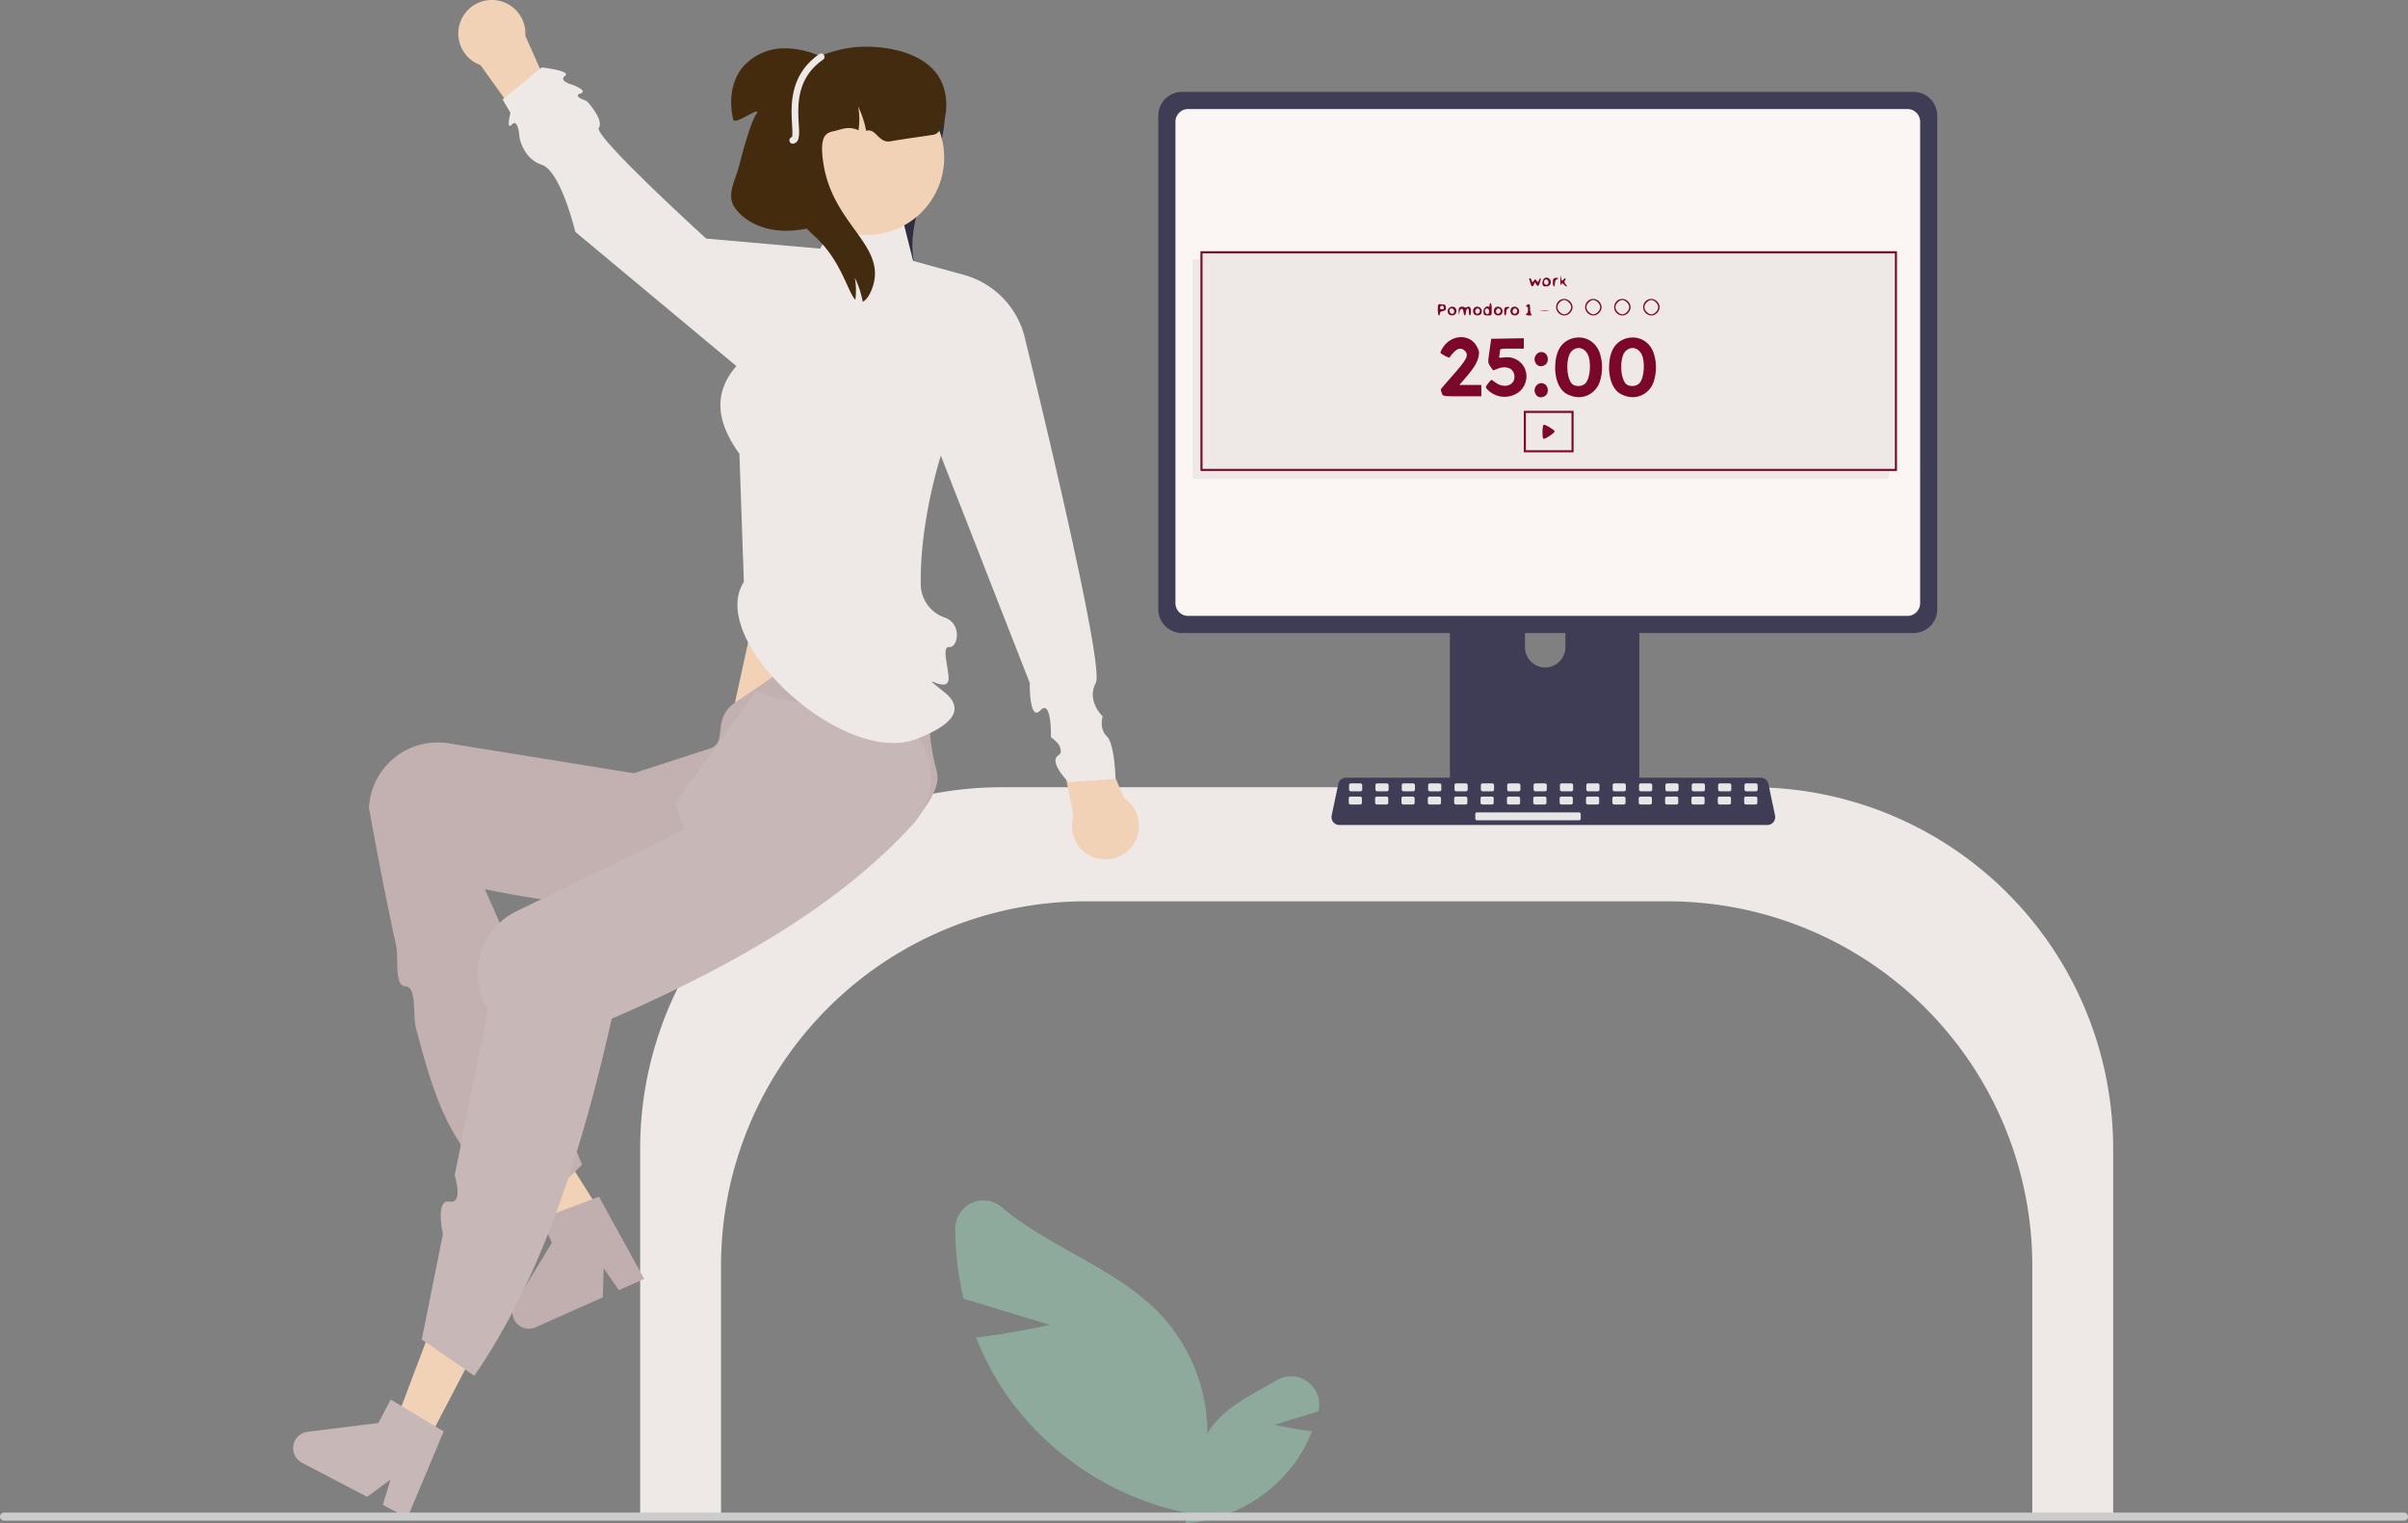 <?xml version="1.0" encoding="UTF-8" standalone="no"?>
<svg
   data-name="Layer 1"
   width="717.67"
   height="453.964"
   viewBox="0 0 717.67 453.964"
   version="1.1"
   id="svg142"
   sodipodi:docname="intuitive-2.svg"
   inkscape:version="1.1 (c68e22c387, 2021-05-23)"
   xmlns:inkscape="http://www.inkscape.org/namespaces/inkscape"
   xmlns:sodipodi="http://sodipodi.sourceforge.net/DTD/sodipodi-0.dtd"
   xmlns="http://www.w3.org/2000/svg"
   xmlns:svg="http://www.w3.org/2000/svg">
  <rect x="0" y="0" width="717.67" height="453.964" fill="#808080" stroke="none"/>
  <defs
     id="defs146" />
  <sodipodi:namedview
     id="namedview144"
     pagecolor="#ffffff"
     bordercolor="#666666"
     borderopacity="1.0"
     inkscape:pageshadow="2"
     inkscape:pageopacity="0.0"
     inkscape:pagecheckerboard="0"
     showgrid="false"
     inkscape:zoom="2.9484302"
     inkscape:cx="255.72931"
     inkscape:cy="150.41903"
     inkscape:window-width="2560"
     inkscape:window-height="1017"
     inkscape:window-x="1912"
     inkscape:window-y="-8"
     inkscape:window-maximized="1"
     inkscape:current-layer="svg142" />
  <path
     d="m 271.986,81.477 a 3.827,3.827 0 0 1 -4.314,1.257 5.829,5.829 0 0 1 -0.679,-0.248 28.826,28.826 0 0 0 -0.367,-7.989 21.362,21.362 0 0 1 -1.64,6.57 8.911,8.911 0 0 1 -1.76,-2.513 22.425,22.425 0 0 1 -1.603,-6.046 c -1.204,-7.088 -2.393,-14.462 -0.428,-21.389 2.879,-10.119 11.957,-17.393 15.749,-27.211 l 1.868,-1.677 c 3.198,5.445 3.339,12.212 2.036,18.387 -1.297,6.187 -3.909,11.994 -5.975,17.96 -2.066,5.967 -3.613,12.313 -2.655,18.556 0.22,1.47 0.556,3.086 -0.233,4.342 z"
     fill="#2f2e41"
     id="path2" />
  <polygon
     points="230.469 157.098 218.295 212.779 271.469 230.098 263.65 157.098 230.469 157.098"
     fill="#ffb6b6"
     id="polygon4"
     style="fill:#f2d2b6;fill-opacity:1" />
  <path
     d="M861.314,690.559h24.096V580.09A107.653,107.653,0,0,0,777.879,472.559H553.94A107.653,107.653,0,0,0,446.41,580.09V690.559h24.096V615.09A108.654,108.654,0,0,1,579.036,506.559H752.783A108.654,108.654,0,0,1,861.314,615.09Z"
     transform="translate(-255.615 -237.961)"
     fill="#e6e6e6"
     id="path6"
     style="fill:#eee9e7;fill-opacity:1" />
  <path
     d="M568.509,632.767l-25.68-7.775a88.484,88.484,0,0,1-2.509-20.963,8.399,8.399,0,0,1,13.815-6.355c13.773,11.814,33.948,18.118,46.968,31.58a52.073,52.073,0,0,1,13.888,42.946l5.621,18.181a87.259,87.259,0,0,1-63.977-35.285,84.287,84.287,0,0,1-10.122-18.565C557.405,635.296,568.509,632.767,568.509,632.767Z"
     transform="translate(-255.615 -237.961)"
     fill="#f2f2f2"
     id="path8"
     style="fill:#8daa9d;fill-opacity:1" />
  <path
     d="M635.438,662.54l13.098-3.966q.025-.104.05-.209a8.409,8.409,0,0,0-12.483-9.094c-5.946,3.532-12.548,6.573-17.289,11.476a26.559,26.559,0,0,0-7.083,21.904l-2.867,9.273a44.505,44.505,0,0,0,32.63-17.996,42.989,42.989,0,0,0,5.162-9.469C641.101,663.83,635.438,662.54,635.438,662.54Z"
     transform="translate(-255.615 -237.961)"
     fill="#f2f2f2"
     id="path10"
     style="fill:#8daa9d;fill-opacity:1" />
  <path
     d="M741.463,391.091H690.458a2.721,2.721,0,0,0-2.717,2.724v80.574h56.447V393.815A2.723,2.723,0,0,0,741.463,391.091Zm-25.331,45.781a6.051,6.051,0,0,1-6.023-6.023v-9.293a6.023,6.023,0,0,1,12.046,0v9.293a6.051,6.051,0,0,1-6.023,6.023Z"
     transform="translate(-255.615 -237.961)"
     fill="#3f3d56"
     id="path12" />
  <path
     d="M825.924,265.347H607.895a7.078,7.078,0,0,0-7.066,7.066V419.54a7.073,7.073,0,0,0,7.066,7.066h218.029a7.073,7.073,0,0,0,7.066-7.066V272.413A7.078,7.078,0,0,0,825.924,265.347Z"
     transform="translate(-255.615 -237.961)"
     fill="#3f3d56"
     id="path14" />
  <path
     d="M824.104,270.45H609.717a3.787,3.787,0,0,0-3.779,3.787V417.718a3.786,3.786,0,0,0,3.779,3.779H824.104a3.786,3.786,0,0,0,3.779-3.779V274.237A3.787,3.787,0,0,0,824.104,270.45Z"
     fill="#fff"
     id="path16"
     style="fill:#fbf5f3;fill-opacity:1"
     transform="translate(-255.615 -237.961)" />
  <path
     d="M687.565,471.812v7.774a1.523,1.523,0,0,0,1.52,1.52h53.758a1.527,1.527,0,0,0,1.52-1.52V471.812Z"
     transform="translate(-255.615 -237.961)"
     fill="#3f3d56"
     id="path18" />
  <path
     d="M782.345,483.811H654.796a2.346,2.346,0,0,1-2.296-2.83l1.979-9.4a2.356,2.356,0,0,1,2.296-1.863H780.366a2.356,2.356,0,0,1,2.296,1.863l1.979,9.4a2.346,2.346,0,0,1-2.296,2.83Z"
     transform="translate(-255.615 -237.961)"
     fill="#3f3d56"
     id="path20" />
  <rect
     x="402.066"
     y="233.45"
     width="3.928"
     height="2.357"
     rx="0.488"
     fill="#e6e6e6"
     id="rect22" />
  <rect
     x="409.923"
     y="233.45"
     width="3.928"
     height="2.357"
     rx="0.488"
     fill="#e6e6e6"
     id="rect24" />
  <rect
     x="417.779"
     y="233.45"
     width="3.928"
     height="2.357"
     rx="0.488"
     fill="#e6e6e6"
     id="rect26" />
  <rect
     x="425.636"
     y="233.45"
     width="3.928"
     height="2.357"
     rx="0.488"
     fill="#e6e6e6"
     id="rect28" />
  <rect
     x="433.493"
     y="233.45"
     width="3.928"
     height="2.357"
     rx="0.488"
     fill="#e6e6e6"
     id="rect30" />
  <rect
     x="441.35"
     y="233.45"
     width="3.928"
     height="2.357"
     rx="0.488"
     fill="#e6e6e6"
     id="rect32" />
  <rect
     x="449.207"
     y="233.45"
     width="3.928"
     height="2.357"
     rx="0.488"
     fill="#e6e6e6"
     id="rect34" />
  <rect
     x="457.063"
     y="233.45"
     width="3.928"
     height="2.357"
     rx="0.488"
     fill="#e6e6e6"
     id="rect36" />
  <rect
     x="464.92"
     y="233.45"
     width="3.928"
     height="2.357"
     rx="0.488"
     fill="#e6e6e6"
     id="rect38" />
  <rect
     x="472.777"
     y="233.45"
     width="3.928"
     height="2.357"
     rx="0.488"
     fill="#e6e6e6"
     id="rect40" />
  <rect
     x="480.634"
     y="233.45"
     width="3.928"
     height="2.357"
     rx="0.488"
     fill="#e6e6e6"
     id="rect42" />
  <rect
     x="488.49"
     y="233.45"
     width="3.928"
     height="2.357"
     rx="0.488"
     fill="#e6e6e6"
     id="rect44" />
  <rect
     x="496.347"
     y="233.45"
     width="3.928"
     height="2.357"
     rx="0.488"
     fill="#e6e6e6"
     id="rect46" />
  <rect
     x="504.204"
     y="233.45"
     width="3.928"
     height="2.357"
     rx="0.488"
     fill="#e6e6e6"
     id="rect48" />
  <rect
     x="512.061"
     y="233.45"
     width="3.928"
     height="2.357"
     rx="0.488"
     fill="#e6e6e6"
     id="rect50" />
  <rect
     x="519.917"
     y="233.45"
     width="3.928"
     height="2.357"
     rx="0.488"
     fill="#e6e6e6"
     id="rect52" />
  <rect
     x="401.973"
     y="237.378"
     width="3.928"
     height="2.357"
     rx="0.488"
     fill="#e6e6e6"
     id="rect54" />
  <rect
     x="409.83"
     y="237.378"
     width="3.928"
     height="2.357"
     rx="0.488"
     fill="#e6e6e6"
     id="rect56" />
  <rect
     x="417.687"
     y="237.378"
     width="3.928"
     height="2.357"
     rx="0.488"
     fill="#e6e6e6"
     id="rect58" />
  <rect
     x="425.543"
     y="237.378"
     width="3.928"
     height="2.357"
     rx="0.488"
     fill="#e6e6e6"
     id="rect60" />
  <rect
     x="433.4"
     y="237.378"
     width="3.928"
     height="2.357"
     rx="0.488"
     fill="#e6e6e6"
     id="rect62" />
  <rect
     x="441.257"
     y="237.378"
     width="3.928"
     height="2.357"
     rx="0.488"
     fill="#e6e6e6"
     id="rect64" />
  <rect
     x="449.114"
     y="237.378"
     width="3.928"
     height="2.357"
     rx="0.488"
     fill="#e6e6e6"
     id="rect66" />
  <rect
     x="456.97"
     y="237.378"
     width="3.928"
     height="2.357"
     rx="0.488"
     fill="#e6e6e6"
     id="rect68" />
  <rect
     x="464.827"
     y="237.378"
     width="3.928"
     height="2.357"
     rx="0.488"
     fill="#e6e6e6"
     id="rect70" />
  <rect
     x="472.684"
     y="237.378"
     width="3.928"
     height="2.357"
     rx="0.488"
     fill="#e6e6e6"
     id="rect72" />
  <rect
     x="480.541"
     y="237.378"
     width="3.928"
     height="2.357"
     rx="0.488"
     fill="#e6e6e6"
     id="rect74" />
  <rect
     x="488.398"
     y="237.378"
     width="3.928"
     height="2.357"
     rx="0.488"
     fill="#e6e6e6"
     id="rect76" />
  <rect
     x="496.254"
     y="237.378"
     width="3.928"
     height="2.357"
     rx="0.488"
     fill="#e6e6e6"
     id="rect78" />
  <rect
     x="504.111"
     y="237.378"
     width="3.928"
     height="2.357"
     rx="0.488"
     fill="#e6e6e6"
     id="rect80" />
  <rect
     x="511.968"
     y="237.378"
     width="3.928"
     height="2.357"
     rx="0.488"
     fill="#e6e6e6"
     id="rect82" />
  <rect
     x="519.825"
     y="237.378"
     width="3.928"
     height="2.357"
     rx="0.488"
     fill="#e6e6e6"
     id="rect84" />
  <rect
     x="439.686"
     y="242.092"
     width="31.427"
     height="2.357"
     rx="0.488"
     fill="#e6e6e6"
     id="rect86" />
  <polygon
     points="183.897 368.973 174.522 374.778 146.903 340.828 160.739 332.262 183.897 368.973"
     fill="#ffb6b6"
     id="polygon90"
     style="fill:#f2d2b6;fill-opacity:1" />
  <path
     d="M447.605,619.06l-7.541,3.367-4.524-6.519-.269,8.659-20.001,8.929a4.924,4.924,0,0,1-6.214-7.056l11.048-18.162-3.213-7.198,17.248-6.497Z"
     transform="translate(-255.615 -237.961)"
     fill="#2f2e41"
     id="path92"
     style="fill:#c1aeae;fill-opacity:1" />
  <path
     d="M413.25,600.403l15.834-15.344c-11.764-29.029-12.704-47.022-29.012-82.131,38.693,7.914,66.356,7.433,98.356.337,10.833-2.365,38.786-23.956,36.487-35.027q-.161-.776-.381-1.538c-3.435-11.711-1.016-29.646-8.451-42.642-13.755-5.186-34.653,12.326-51,23-7.883,5.147-2.112,12.161-8,14l-22.569,7.326-55.373-8.943a20.511,20.511,0,0,0-23.376,17.359q-.141.902-.204,1.813c2.548,14.103,5.204,27.837,8.063,40.873.923,4.208-.635,12.275,2.836,12.395s2.073,8.464,3.154,12.543C386.269,569.54,390.477,581.694,413.25,600.403Z"
     transform="translate(-255.615 -237.961)"
     fill="#2f2e41"
     id="path94"
     style="fill:#c3b1b1;fill-opacity:1" />
  <polygon
     points="127.329 429.745 117.562 424.647 133.015 383.711 147.43 391.235 127.329 429.745"
     fill="#ffb6b6"
     id="polygon96"
     style="fill:#f2d2b6;fill-opacity:1" />
  <path
     d="M381.316,637.145l15.661,10.783c19.195-27.76,31.658-64.854,40.939-106.36,36.139-15.765,67.761-33.801,89.796-57.993a20.915,20.915,0,0,0-1.209-29.095q-.578-.542-1.196-1.039c-9.545-7.603-30.743-3.228-44.292-9.583l-24.204,33.5,2.782,7.803-8.42,4.099-7.109,3.461-8.138,3.962L409.248,509.669a20.484,20.484,0,0,0-9.089,27.629q.404.818.878,1.6l-9.908,49.36s2.726,8.593-1.563,7.789-1.952,9.725-1.952,9.725Z"
     transform="translate(-255.615 -237.961)"
     fill="#2f2e41"
     id="path98"
     style="fill:#c8b7b7" />
  <path
     d="M377.029,690.267l-7.321-3.821,2.301-7.594-6.955,5.165-19.418-10.135a4.924,4.924,0,0,1,1.673-9.252l21.096-2.616,3.647-6.988,15.802,9.486Z"
     transform="translate(-255.615 -237.961)"
     fill="#2f2e41"
     id="path100"
     style="fill:#c8b7b7" />
  <path
     d="M590.506,475.665l-11.423-27.606-9,5,5.435,28.082a10.001,10.001,0,1,0,14.988-5.476Z"
     transform="translate(-255.615 -237.961)"
     fill="#ffb6b6"
     id="path102"
     style="fill:#f2d2b6;fill-opacity:1" />
  <path
     d="M398.823,257.368l17.381,24.3,7.633-6.909L412.18,248.638a10.001,10.001,0,1,0-13.357,8.73Z"
     transform="translate(-255.615 -237.961)"
     fill="#ffb6b6"
     id="path104"
     style="fill:#f2d2b6;fill-opacity:1" />
  <path
     d="M477.312,411.382c-11.274,17.486,30.028,55.586,51.772,46.677,3.807-1.56,16.904-6.713,7.952-13.856s1.038.851,1.274-3.799c.158-3.109-2.249-9.929.262-9.637s3.953-6.971-1.517-8.822a10.618,10.618,0,0,1-7-9c-.523-19.167,5.968-39.177,5.968-39.177l26.498,67.735s-.196,11.719,3.183,8.137,3.133,8.009,3.133,8.009,5.025,3.507,2.135,5.458,3.111,7.952,3.111,7.952l14-1s-.219-10.4-2.61-12.7-1.216-5.919-1.216-5.919-4.928-4.584-2.051-9.983-20.951-101.961-20.951-101.961a25.72,25.72,0,0,0-18.366-19.62l-15.121-4.163-2.685-10.653H503.792l-3.709,7-34-3s-33.643-30.61-32-33-3.573-7.986-3.573-7.986-4.454-1.458-1.941-2.236-2.237-2.578-2.237-2.578-4.4-1.156-2.325-2.678-6.925-2.522-6.925-2.522l-11.677,9.528,2.36,4.002s-1.439,5.449.439,3.46,2.232,3.784,2.232,3.784.959,6.322,6.646,8.227,10,20,10,20l48,40c-7.311,8.391-5.571,17.166.906,26.142Z"
     transform="translate(-255.615 -237.961)"
     fill="#6c63ff"
     id="path106"
     style="fill:#eee9e7;fill-opacity:1" />
  <circle
     cx="258.343"
     cy="46.964"
     r="23.056"
     fill="#ffb6b6"
     id="circle108"
     style="fill:#f2d2b6;fill-opacity:1" />
  <path
     d="m 278.469,40.098 c -0.59,0.17 -9.25,1.3 -13,2 -3.68,0.69 -4.32,-4 -7.33,-3.12 a 0.127,0.127 0 0 0 -0.01,-0.06 28.344,28.344 0 0 0 -2.37,-7.17 21.178,21.178 0 0 1 0.17,6.6 0.984,0.984 0 0 1 -0.02,0.17 c -0.01,0.1 -0.03,0.19 -0.04,0.29 -3.18,-1.4 -5.2,-0.15 -7.4,0.29 -2.46,0.49 -4.38,1.57 -3,10 2.83,17.34 17.55,23.53 15,35 -0.5,2.27 -1.76,5.11 -3.34,5.82 a 28.344,28.344 0 0 0 -2.37,-7.17 21.178,21.178 0 0 1 0.17,6.6 c -2.45,-2.65 -4.22,-11.91 -12.46,-19.25 -2.03,-1.8 -12.2,-12.48 -13.42,-15 a 32.136,32.136 0 0 1 0.54,6.11 29.416,29.416 0 0 1 -0.28,4.1 1.151,1.151 0 0 1 -0.03,0.26 c -0.01,0.16 -0.04,0.3 -0.06,0.45 -0.02,0.17 -0.05,0.33 -0.08,0.5 -3.33,-0.48 -6.28,-1.06 -7.67,-2.42 -6.76,-6.58 1.49,-19.4 6,-31 6.45,-16.61 25.18,-18.82 27,-19 8.02,-0.81 21.57,0.91 26,10 3.1,6.37 1.12,15.1 -2,16 z"
     fill="#2f2e41"
     id="path110"
     style="fill:#432b0f;fill-opacity:1" />
  <path
     d="M 229.854,43.847 246.555,17.867 a 25.612,25.612 0 0 0 -13.188,-3.46 16.419,16.419 0 0 0 -12.109,5.711 c -3.411,4.239 -3.996,10.232 -2.718,15.521 0.441,1.827 8.846,-4.6 6.846,-1.6 -1.642,2.349 -4.327,12.222 -5,15 -1.084,4.472 -4.063,9.062 -1.409,12.821 3.139,4.444 8.74,6.654 14.177,6.878 5.437,0.224 10.788,-1.282 15.954,-2.989 z"
     fill="#2f2e41"
     id="path112"
     style="fill:#442b0e;fill-opacity:1" />
  <path
     d="m 236.271,42.822 a 1,1 0 0 1 -0.273,-1.962 c 0.262,-0.433 0.155,-2.253 0.068,-3.725 -0.325,-5.524 -0.87,-14.769 8.106,-21.01 a 1,1 0 0 1 1.142,1.642 c -8.055,5.601 -7.571,13.815 -7.251,19.25 0.183,3.107 0.315,5.352 -1.57,5.779 a 0.994,0.994 0 0 1 -0.222,0.025 z"
     fill="#6c63ff"
     id="path114"
     style="fill:#eee9e7;fill-opacity:1" />
  <path
     d="M255.615,689.912a1.186,1.186,0,0,0,1.183,1.19H972.095a1.19,1.19,0,0,0,0-2.38h-715.29a1.186,1.186,0,0,0-1.19,1.183Z"
     transform="translate(-255.615 -237.961)"
     fill="#ccc"
     id="path116" />
  <rect
     style="opacity:1;fill:#eee9e7;fill-opacity:1;stroke:#eee9e7;stroke-width:1.187;stroke-linejoin:round;stroke-miterlimit:4;stroke-dasharray:none;stroke-opacity:1"
     id="rect1904"
     width="206.345"
     height="64.251"
     x="358.397"
     y="75.477" />
  <rect
     style="opacity:1;fill:#eee9e7;fill-opacity:1;stroke:#eee9e7;stroke-width:1.187;stroke-linejoin:round;stroke-miterlimit:4;stroke-dasharray:none;stroke-opacity:1"
     id="rect4891"
     width="206.345"
     height="64.251"
     x="356.023"
     y="77.852" />
  <path
     style="fill:#7b0828;fill-opacity:1;stroke:none;stroke-width:0.309"
     d="M 357.78,107.603 V 74.86 H 461.57 565.36 v 32.743 32.743 H 461.57 357.78 Z m 206.963,0 V 75.477 H 461.57 358.397 v 32.126 32.126 H 461.57 564.742 Z m -110.586,21.005 v -6.178 h 7.414 7.414 v 6.178 6.178 h -7.414 -7.414 z m 14.209,0 v -5.56 h -6.796 -6.796 v 5.56 5.56 h 6.796 6.796 z m -8.649,0.173 c 0,-1.094 0.142,-2.077 0.315,-2.184 0.362,-0.224 3.134,1.393 3.314,1.934 0.124,0.373 -2.563,2.224 -3.243,2.234 -0.27,0.004 -0.386,-0.595 -0.386,-1.984 z m -12.665,-10.649 c -1.424,-0.296 -2.765,-1.022 -3.662,-1.982 -0.728,-0.779 -0.728,-0.779 0.114,-1.883 0.463,-0.607 0.904,-1.104 0.98,-1.104 0.076,0 0.593,0.346 1.148,0.77 2.563,1.955 5.76,1.02 5.736,-1.677 -0.021,-2.413 -2.382,-3.486 -5.135,-2.336 -0.61,0.255 -1.143,0.463 -1.184,0.463 -0.041,0 -0.427,-0.521 -0.857,-1.158 -0.782,-1.158 -0.782,-1.158 -0.269,-4.711 l 0.513,-3.552 4.861,-0.085 4.861,-0.085 v 1.552 1.552 h -3.552 c -3.477,0 -3.552,0.015 -3.557,0.695 -0.002,0.382 -0.09,1.015 -0.195,1.406 -0.185,0.691 -0.147,0.705 1.36,0.505 5.381,-0.714 8.714,5.031 5.434,9.366 -1.35,1.785 -4.196,2.761 -6.595,2.263 z m 10.988,-0.202 c -1.817,-1.817 0.327,-4.795 2.451,-3.403 1.05,0.688 1.099,2.696 0.084,3.407 -0.879,0.615 -1.917,0.614 -2.534,-0.004 z m 10.251,0.045 c -1.795,-0.641 -2.609,-1.293 -3.493,-2.801 -1.775,-3.029 -1.736,-8.602 0.081,-11.543 2.067,-3.345 6.914,-4.097 9.841,-1.528 1.442,1.266 2.199,2.814 2.598,5.31 0.384,2.404 -0.005,5.497 -0.914,7.281 -1.542,3.023 -4.961,4.405 -8.113,3.28 z m 4.232,-3.747 c 1.514,-1.634 1.825,-6.706 0.544,-8.898 -1.071,-1.834 -3.108,-2.168 -4.611,-0.757 -1.987,1.866 -1.696,8.864 0.42,10.094 1.084,0.63 2.854,0.417 3.647,-0.438 z m 11.83,3.747 c -1.795,-0.641 -2.609,-1.293 -3.493,-2.801 -1.775,-3.029 -1.736,-8.602 0.081,-11.543 2.067,-3.345 6.914,-4.097 9.841,-1.528 1.442,1.266 2.199,2.814 2.598,5.31 0.384,2.404 -0.005,5.497 -0.914,7.281 -1.542,3.023 -4.961,4.405 -8.113,3.28 z m 4.232,-3.747 c 1.514,-1.634 1.825,-6.706 0.544,-8.898 -1.071,-1.834 -3.108,-2.168 -4.611,-0.757 -1.987,1.866 -1.696,8.864 0.42,10.094 1.084,0.63 2.854,0.417 3.647,-0.438 z m -58.876,2.96 c -0.176,-0.505 -0.319,-1.001 -0.319,-1.104 6.1e-4,-0.103 1.391,-1.752 3.091,-3.665 4.822,-5.429 5.407,-6.565 4.067,-7.905 -0.915,-0.915 -2.065,-0.778 -3.225,0.386 -0.55,0.552 -1.064,1.195 -1.14,1.429 -0.112,0.34 -0.396,0.294 -1.419,-0.227 -0.703,-0.359 -1.357,-0.779 -1.453,-0.933 -0.096,-0.155 0.277,-0.948 0.829,-1.763 2.642,-3.907 8.15,-3.922 10.081,-0.027 0.686,1.383 0.712,1.611 0.365,3.161 -0.376,1.681 -1.556,3.493 -4.363,6.701 l -1.284,1.467 h 3.276 3.276 v 1.699 1.699 h -5.731 c -5.731,0 -5.731,0 -6.05,-0.917 z m 28.33,-8.526 c -1.817,-1.817 0.327,-4.795 2.451,-3.403 1.05,0.688 1.099,2.696 0.084,3.407 -0.879,0.615 -1.917,0.614 -2.534,-0.004 z M 428.518,92.294 c 0,-1.718 0,-1.718 1.158,-1.622 1.007,0.083 1.171,0.207 1.256,0.949 0.085,0.735 -0.033,0.879 -0.849,1.043 -0.653,0.131 -0.948,0.369 -0.948,0.769 0,0.319 -0.139,0.579 -0.309,0.579 -0.17,0 -0.309,-0.773 -0.309,-1.718 z m 1.795,-0.676 c -0.057,-0.297 -0.309,-0.541 -0.559,-0.541 -0.25,0 -0.502,0.243 -0.559,0.541 -0.073,0.379 0.094,0.541 0.559,0.541 0.465,0 0.632,-0.161 0.559,-0.541 z m 1.306,1.799 c -0.639,-1.194 0.654,-2.511 1.841,-1.876 0.685,0.367 0.821,1.526 0.247,2.101 -0.567,0.567 -1.732,0.441 -2.089,-0.225 z m 1.781,-0.754 c -0.113,-0.788 -1.101,-1.055 -1.365,-0.369 -0.244,0.637 0.413,1.422 1.001,1.197 0.253,-0.097 0.415,-0.467 0.364,-0.828 z m 1.337,0.227 c -0.034,-1.073 0.068,-1.305 0.638,-1.454 0.373,-0.098 0.83,-0.052 1.014,0.101 0.187,0.156 0.523,0.162 0.76,0.016 0.77,-0.476 1.253,0.008 1.253,1.258 0,0.661 -0.139,1.203 -0.309,1.203 -0.17,0 -0.309,-0.498 -0.309,-1.107 0,-1.396 -0.729,-1.289 -0.869,0.127 -0.126,1.278 -0.609,1.263 -0.733,-0.024 -0.134,-1.391 -0.965,-1.338 -1.214,0.077 -0.191,1.081 -0.191,1.081 -0.232,-0.196 z m 4.655,0.752 c -0.574,-0.574 -0.438,-1.734 0.247,-2.101 1.188,-0.636 2.481,0.681 1.841,1.876 -0.357,0.666 -1.522,0.792 -2.089,0.225 z m 1.61,-1.289 c -0.113,-0.293 -0.429,-0.49 -0.703,-0.437 -0.638,0.123 -0.849,1.171 -0.304,1.508 0.566,0.35 1.266,-0.395 1.007,-1.071 z m 1.315,1.453 c -0.113,-0.113 -0.206,-0.595 -0.206,-1.07 0,-0.886 0.955,-1.714 1.551,-1.345 0.166,0.103 0.303,-0.099 0.303,-0.449 0,-0.35 0.139,-0.636 0.309,-0.636 0.172,0 0.309,0.824 0.309,1.853 0,1.853 0,1.853 -1.03,1.853 -0.566,0 -1.122,-0.093 -1.236,-0.206 z m 1.493,-1.051 c 0,-0.874 -0.906,-1.189 -1.202,-0.418 -0.226,0.59 0.352,1.444 0.862,1.273 0.187,-0.062 0.34,-0.447 0.34,-0.856 z m 1.761,0.886 c -0.574,-0.574 -0.438,-1.734 0.247,-2.101 1.188,-0.636 2.481,0.681 1.841,1.876 -0.357,0.666 -1.522,0.792 -2.089,0.225 z m 1.61,-1.289 c -0.113,-0.293 -0.429,-0.49 -0.703,-0.437 -0.638,0.123 -0.849,1.171 -0.304,1.508 0.566,0.35 1.266,-0.395 1.007,-1.071 z m 1.109,0.46 c 0,-1.034 0.106,-1.22 0.772,-1.347 0.836,-0.16 1.064,0.206 0.309,0.496 -0.271,0.104 -0.463,0.567 -0.463,1.114 0,0.515 -0.139,0.936 -0.309,0.936 -0.17,0 -0.309,-0.54 -0.309,-1.2 z m 2.224,0.829 c -0.574,-0.574 -0.438,-1.734 0.247,-2.101 1.188,-0.636 2.481,0.681 1.841,1.876 -0.356,0.666 -1.522,0.792 -2.089,0.225 z m 1.61,-1.289 c -0.113,-0.293 -0.429,-0.49 -0.703,-0.437 -0.638,0.123 -0.849,1.171 -0.304,1.508 0.566,0.35 1.266,-0.395 1.007,-1.071 z m 2.653,1.35 c 0,-0.17 0.139,-0.309 0.309,-0.309 0.17,0 0.309,-0.495 0.309,-1.099 0,-0.738 -0.115,-1.029 -0.349,-0.884 -0.212,0.131 -0.293,0.047 -0.206,-0.213 0.079,-0.236 0.375,-0.474 0.658,-0.529 0.417,-0.081 0.515,0.156 0.515,1.251 0,0.743 0.167,1.518 0.371,1.722 0.288,0.288 0.151,0.371 -0.618,0.371 -0.544,0 -0.988,-0.139 -0.988,-0.309 z m 9.716,-0.449 c -1.532,-1.532 -0.446,-4.184 1.713,-4.184 1.27,0 2.471,1.201 2.471,2.471 0,1.27 -1.201,2.471 -2.471,2.471 -0.602,0 -1.235,-0.28 -1.713,-0.758 z m 2.901,-0.091 c 1.063,-0.899 1.16,-2.082 0.245,-2.996 -0.923,-0.923 -1.733,-0.999 -2.622,-0.247 -1.063,0.899 -1.16,2.082 -0.245,2.996 0.923,0.923 1.733,0.999 2.622,0.247 z m 5.748,0.091 c -1.532,-1.532 -0.446,-4.184 1.713,-4.184 1.27,0 2.471,1.201 2.471,2.471 0,1.27 -1.201,2.471 -2.471,2.471 -0.602,0 -1.235,-0.28 -1.713,-0.758 z m 2.901,-0.091 c 1.063,-0.899 1.16,-2.082 0.245,-2.996 -0.923,-0.923 -1.733,-0.999 -2.622,-0.247 -1.063,0.899 -1.16,2.082 -0.245,2.996 0.923,0.923 1.733,0.999 2.622,0.247 z m 5.748,0.091 c -1.532,-1.532 -0.446,-4.184 1.713,-4.184 1.27,0 2.471,1.201 2.471,2.471 0,1.27 -1.201,2.471 -2.471,2.471 -0.602,0 -1.235,-0.28 -1.713,-0.758 z m 2.901,-0.091 c 1.063,-0.899 1.16,-2.082 0.245,-2.996 -0.923,-0.923 -1.733,-0.999 -2.622,-0.247 -1.063,0.899 -1.16,2.082 -0.245,2.996 0.923,0.923 1.733,0.999 2.622,0.247 z m 5.748,0.091 c -1.532,-1.532 -0.446,-4.184 1.713,-4.184 1.27,0 2.471,1.201 2.471,2.471 0,1.27 -1.201,2.471 -2.471,2.471 -0.602,0 -1.235,-0.28 -1.713,-0.758 z m 2.901,-0.091 c 1.063,-0.899 1.16,-2.082 0.245,-2.996 -0.923,-0.923 -1.733,-0.999 -2.622,-0.247 -1.063,0.899 -1.16,2.082 -0.245,2.996 0.923,0.923 1.733,0.999 2.622,0.247 z M 459.33,92.552 c 0.552,-0.069 1.456,-0.069 2.008,0 0.552,0.069 0.1,0.125 -1.004,0.125 -1.104,0 -1.556,-0.056 -1.004,-0.125 z m -3.131,-7.934 c -0.103,-0.409 -0.272,-0.965 -0.375,-1.236 -0.104,-0.271 -0.044,-0.492 0.132,-0.492 0.177,0 0.418,0.304 0.536,0.676 0.207,0.652 0.229,0.656 0.639,0.095 0.415,-0.568 0.433,-0.568 0.848,0 0.41,0.56 0.432,0.557 0.639,-0.095 0.118,-0.372 0.337,-0.676 0.486,-0.676 0.284,0 -0.223,1.813 -0.636,2.273 -0.131,0.146 -0.411,-0.058 -0.622,-0.452 -0.384,-0.717 -0.384,-0.717 -0.636,-0.033 -0.331,0.896 -0.777,0.869 -1.01,-0.06 z m 3.723,0.538 c -0.46,-0.46 -0.191,-1.943 0.412,-2.265 1.298,-0.695 2.531,1.052 1.483,2.101 -0.4,0.4 -1.559,0.5 -1.895,0.165 z m 1.587,-1.143 c -0.051,-0.359 -0.319,-0.696 -0.595,-0.748 -0.628,-0.12 -1.013,0.802 -0.562,1.346 0.482,0.581 1.268,0.175 1.157,-0.598 z m 1.296,0.149 c 0,-1.034 0.106,-1.22 0.772,-1.347 0.836,-0.16 1.064,0.206 0.309,0.496 -0.271,0.104 -0.463,0.567 -0.463,1.114 0,0.515 -0.139,0.936 -0.309,0.936 -0.17,0 -0.309,-0.54 -0.309,-1.2 z m 2.242,-0.654 c 0.006,-1.614 0.045,-1.771 0.196,-0.798 0.168,1.078 0.234,1.154 0.612,0.695 0.589,-0.714 1.054,-0.647 0.596,0.086 -0.31,0.496 -0.275,0.711 0.2,1.236 0.316,0.349 0.431,0.635 0.256,0.635 -0.175,0 -0.492,-0.209 -0.704,-0.463 -0.507,-0.611 -0.849,-0.586 -1.023,0.077 -0.078,0.297 -0.138,-0.363 -0.133,-1.467 z"
     id="path1782" />
</svg>

